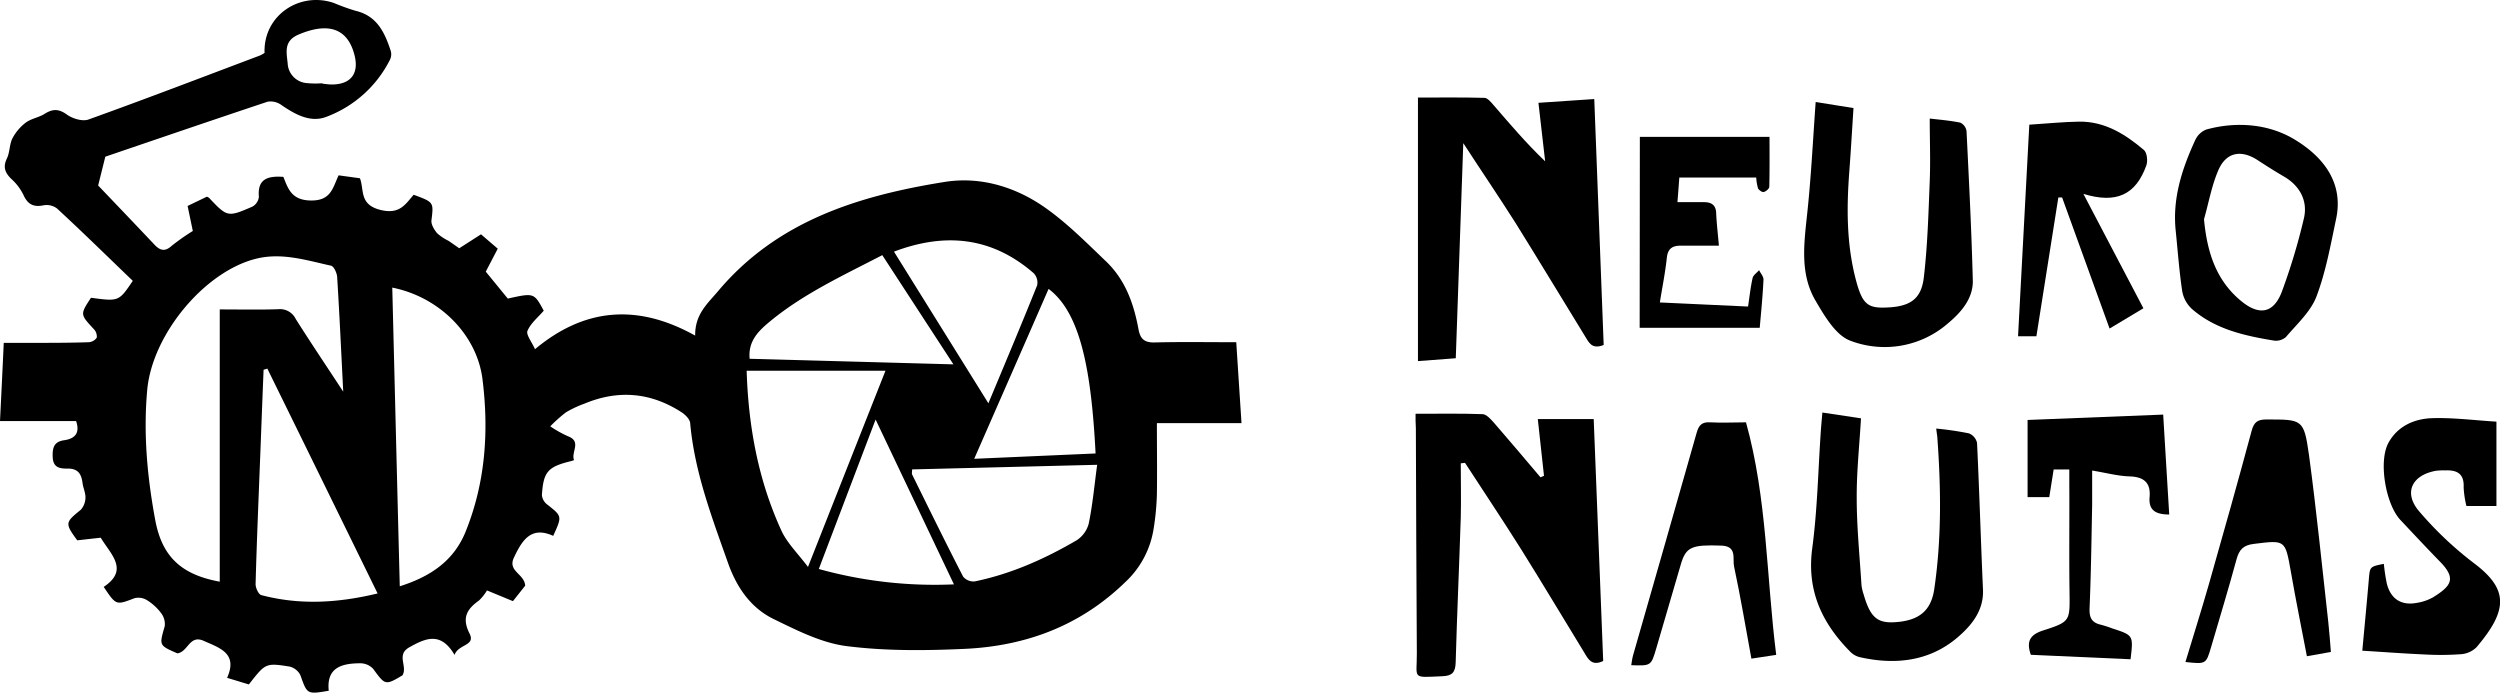 <svg xmlns="http://www.w3.org/2000/svg" viewBox="0 0 666.31 184.59"><g id="Layer_2" data-name="Layer 2"><g id="Layer_1-2" data-name="Layer 1"><path d="M153,122.64c-.65.21-.77.26-.88.28-6.12,1.5-7.3,2.81-7.69,9.06a3.6,3.6,0,0,0,1.41,2.48c4,3.14,4,3.1,1.6,8.36-5.89-2.69-8.29,1.18-10.46,5.78-1.75,3.68,2.78,4.29,3,7.49l-3.27,4.13-6.92-2.86a12.23,12.23,0,0,1-2.14,2.7c-3.24,2.31-4.62,4.63-2.5,8.8,1.67,3.31-3,2.78-4,5.69-3.67-6.24-7.65-4.49-12-2.06-3.67,2-.44,5.07-1.88,7.5-4.58,2.73-4.62,2.64-7.8-1.71a4.71,4.71,0,0,0-3.37-1.5c-4.92,0-9.14,1.07-8.48,7.32-5.85,1-5.74.93-7.56-4.14a4.34,4.34,0,0,0-2.91-2.31c-6.39-1-6.4-.88-10.82,4.77l-5.8-1.76c2.92-6.54-1.95-7.94-6.24-9.86-3.8-1.7-4.13,2.91-7,3.34-5-2.16-4.84-2.13-3.38-7.27a4.83,4.83,0,0,0-1-3.5A13.62,13.62,0,0,0,39.24,160a4.36,4.36,0,0,0-3.33-.58c-5,1.88-4.92,2-8.27-3,6.86-4.55,1.86-8.66-.79-13.11l-6.26.7c-3.33-4.53-3.22-4.78.92-8.12a5,5,0,0,0,1.27-3.36c0-1.26-.63-2.54-.79-3.84-.31-2.45-1.27-3.87-4.08-3.8-1.84,0-3.73-.17-3.86-3-.12-2.53.31-4.17,3.06-4.56s4.31-1.83,3.17-5.1H0c.34-6.86.67-13.53,1-20.85,1.94,0,4.74,0,7.55,0,5,0,10.07,0,15.1-.17a2.81,2.81,0,0,0,2.14-1.22,2.83,2.83,0,0,0-.8-2.29c-3.63-3.92-3.66-3.89-.74-8.34,7.43,1,7.43,1,11.14-4.51-6.73-6.47-13.39-13-20.2-19.29a4.6,4.6,0,0,0-3.57-.84c-2.75.57-4.27-.3-5.4-2.83A14,14,0,0,0,3,47.67C1.31,46,.74,44.5,1.85,42.21c.79-1.64.65-3.74,1.47-5.35a12.66,12.66,0,0,1,3.59-4.21c1.46-1.07,3.48-1.34,5-2.32,2.14-1.34,3.74-1.37,5.92.21,1.51,1.08,4.16,1.89,5.76,1.31,15.3-5.5,30.5-11.33,45.72-17.07a9.32,9.32,0,0,0,1.2-.68C70.16,4.13,79.84-2.34,89,.8a59.61,59.61,0,0,0,5.73,2.07c5.76,1.33,7.82,5.81,9.41,10.69a3.29,3.29,0,0,1-.18,2.31A31.2,31.2,0,0,1,87,31.13c-4.26,1.66-8.35-.64-12-3.14a4.93,4.93,0,0,0-3.65-.89C56.64,32,42.05,37,28.07,41.76l-1.91,7.68c4.64,4.86,9.85,10.3,15,15.76,1.44,1.51,2.73,2,4.55.36a57.54,57.54,0,0,1,5.68-4L50,54.89l5.14-2.47a3.68,3.68,0,0,1,.57.3c4.86,5.14,4.95,5.22,11.58,2.34A3.41,3.41,0,0,0,69,52.45c-.41-4.75,2.31-5.61,6.53-5.31,1.27,3.23,2.22,6.3,7.49,6.3s5.69-3.48,7.23-6.71l5.68.78c1.18,3-.25,6.94,5.32,8.4,5.24,1.36,6.75-1.41,9-4,5.44,2,5.32,2,4.74,6.84-.12,1.08.74,2.48,1.52,3.42a13.48,13.48,0,0,0,3,2c.89.59,1.76,1.22,2.89,2l5.8-3.72,4.46,3.83-3.19,6.12,5.87,7.18c7-1.55,7-1.55,9.58,3.23-1.48,1.73-3.46,3.31-4.33,5.36-.44,1,1.13,2.94,2,4.9C155.83,82,170,80.91,185.28,89.45c-.07-5.74,3.32-8.54,6.1-11.85,15.78-18.76,37.47-25.43,60.38-29.11,9.6-1.53,19,1.34,26.9,6.93,5.82,4.11,10.93,9.28,16.11,14.23S302.2,81,303.45,87.82c.48,2.57,1.62,3.52,4.31,3.45,7.17-.18,14.35-.06,21.73-.06.46,7.12.91,14,1.4,21.57H308.34c0,6.76.09,12.84,0,18.91a68.73,68.73,0,0,1-.88,9.28,24.56,24.56,0,0,1-7.59,14.22c-12,11.65-26.52,17-42.79,17.75-10.48.48-21.12.58-31.48-.74-6.67-.86-13.18-4.18-19.37-7.19s-9.91-8.52-12.19-14.95c-4.3-12.18-8.93-24.26-10.09-37.3-.09-1-1.27-2.21-2.25-2.85-8.24-5.35-16.94-6.1-26-2.3a28.3,28.3,0,0,0-4.85,2.28,38.9,38.9,0,0,0-4.19,3.74,30.86,30.86,0,0,0,4.64,2.61C155.16,117.65,152.11,120.49,153,122.64Zm-61.52-18.2c-.55-10.82-1-20.73-1.62-30.63-.07-1.07-.89-2.86-1.65-3-6.51-1.43-13-3.53-19.81-1.89-13.78,3.32-27.82,20.17-29.16,35-1.06,11.65,0,23.15,2.12,34.6,1.79,9.75,6.86,14.63,17.21,16.51V82.47c5.39,0,10.52.12,15.65-.06A4.63,4.63,0,0,1,78.81,85C82.81,91.33,87,97.55,91.51,104.44Zm13.07-27.78c.66,26.47,1.31,52.8,2,79.6,8.28-2.62,14.45-6.84,17.58-14.64,5.26-13.08,6.19-26.69,4.47-40.51C127.15,89.3,117.23,79.2,104.58,76.66ZM199,98.81c.47,14.92,3.1,29.18,9.26,42.61,1.5,3.28,4.31,6,7.09,9.68C222.49,133,229.12,116.2,236,98.81Zm93.42,25.07-49.32,1.23c0,.68-.12,1.07,0,1.35,4.49,9.1,8.95,18.21,13.6,27.23a3.6,3.6,0,0,0,3.1,1.27c9.71-2,18.65-6,27.12-10.94a7.58,7.58,0,0,0,3.25-4.46C291.2,134.6,291.66,129.52,292.42,123.88ZM71.25,98.24l-1,.32q-.41,10.29-.8,20.6c-.47,12.18-1,24.35-1.33,36.54,0,1,.78,2.71,1.52,2.91,10.13,2.67,20.25,2.15,31-.44C90.71,137.9,81,118.07,71.25,98.24Zm182.86-1.13L235.15,68c-10.74,5.58-21.53,10.52-30.64,18.26-2.72,2.32-5.14,5-4.71,9.36Zm-15.82-30,25.14,40.37c4.56-10.93,8.88-21.16,13-31.45a3.62,3.62,0,0,0-.92-3.21C264.48,63.24,252.1,61.84,238.29,67.06ZM292,120.86c-1.14-22.14-4-37.49-12.53-43.86-6.54,15-13.06,29.85-19.82,45.28Zm-37.75,34.89-20.88-43.93c-5.2,13.67-10.08,26.53-15.14,39.83A115.29,115.29,0,0,0,254.22,155.75ZM85.93,22.19v.11c.83.08,1.67.22,2.5.22,5,0,7.27-2.85,6.09-7.68-1.77-7.23-6.9-9-14.85-5.67-4.09,1.7-3.31,4.67-3,7.7a5.52,5.52,0,0,0,5,5.27A24.65,24.65,0,0,0,85.93,22.19Z"/><path d="M390,38.15c-.7,19.72-1.36,38.42-2,57.33l-10.08.76V26c5.81,0,11.76-.08,17.7.08.82,0,1.72,1.09,2.38,1.85C402.38,33,406.78,38.19,411.82,43c-.58-5-1.16-10-1.79-15.6l14.88-1c.85,22.21,1.69,44,2.51,65.55-3.29,1.29-4-.83-5-2.38-6.15-10-12.17-20-18.4-30C399.64,52.65,395,45.84,390,38.15Z"/><path d="M377.28,110.28c6.19,0,12-.11,17.83.1,1,0,2.17,1.29,3,2.22,4.2,4.83,8.32,9.73,12.46,14.61l.94-.4c-.53-4.87-1.06-9.74-1.65-15.11h14.9c.84,21.39,1.69,43,2.53,64.47-3,1.45-4-.47-5-2.17-5.62-9.17-11.12-18.41-16.83-27.53-4.88-7.77-10-15.41-15-23.11l-1.13.13c0,4.79.12,9.58,0,14.36-.41,12.91-1,25.8-1.36,38.71-.07,2.61-.93,3.57-3.49,3.67-8.39.35-6.82.84-6.86-6.17-.14-20-.18-40-.26-59.95C377.27,112.83,377.28,111.55,377.28,110.28Z"/><path d="M516.05,114.22a85.36,85.36,0,0,1,8.71,1.28,3.56,3.56,0,0,1,2.17,2.54c.62,13,1,26.05,1.58,39.07.27,5.72-3.21,9.73-6.81,12.8-7.47,6.37-16.61,7.38-26.07,5.23a5.29,5.29,0,0,1-2.43-1.38c-7.61-7.66-11.71-16.37-10.19-27.66,1.39-10.39,1.57-20.94,2.3-31.42.1-1.41.24-2.82.4-4.73L496,111.49c-.42,7.23-1.18,14.23-1.14,21.24,0,7.75.79,15.49,1.27,23.24a12.34,12.34,0,0,0,.57,2.44c1.76,6.1,3.62,7.73,8.39,7.42,6.33-.41,9.57-3,10.43-8.78,2-13.56,1.81-27.18.8-40.81C516.23,115.68,516.15,115.12,516.05,114.22Z"/><path d="M483.92,27.19,494,28.8c-.37,5.7-.69,11.28-1.11,16.85-.74,9.71-.76,19.37,1.73,28.88,1.62,6.18,3,7.52,7.4,7.45,6.8-.1,10-2,10.72-8,1-8.51,1.24-17.13,1.58-25.72.22-5.45,0-10.91,0-16.67,2.34.29,5.29.51,8.17,1.1a3,3,0,0,1,1.64,2.28c.65,13.25,1.33,26.5,1.67,39.76.13,4.9-3.24,8.63-6.61,11.44a25.67,25.67,0,0,1-26,4.65c-3.91-1.43-6.92-6.61-9.31-10.69-4-6.8-3.16-14.41-2.35-22C482.67,48,483.15,37.88,483.92,27.19Z"/><path d="M665.36,112.38v22.48h-8a25.62,25.62,0,0,1-.74-5c.17-3.58-1.73-4.61-4.84-4.49a17.45,17.45,0,0,0-2.51.1c-6.5,1.15-8.74,5.9-4.49,10.83a94,94,0,0,0,14.56,13.78c9.25,6.94,9.16,12.5.69,22.44a6.54,6.54,0,0,1-4.1,1.84,74.75,74.75,0,0,1-9.7.07c-5.37-.23-10.73-.64-16.62-1,.6-6.49,1.2-12.74,1.74-19,.29-3.39.24-3.4,4-4.15a52.34,52.34,0,0,0,.78,5.19c1,4.14,3.87,6,8,5.21a12.73,12.73,0,0,0,4.38-1.51c4.66-2.92,6.29-4.87,1.9-9.38-3.59-3.68-7.11-7.44-10.63-11.19-3.94-4.18-5.93-15.64-3.18-20.62,2.45-4.44,6.92-6.4,11.73-6.53C653.82,111.29,659.3,112,665.36,112.38Z"/><path d="M579.89,61.6c-.94-8.66,1.66-16.57,5.18-24.24A5.5,5.5,0,0,1,588,34.53c8.08-2.23,16.59-1.49,23.35,2.52,7.3,4.34,13.43,11.18,11.28,21.29-1.48,7-2.74,14.11-5.26,20.74-1.54,4-5.2,7.31-8.12,10.75a4,4,0,0,1-3.22.94c-7.84-1.29-15.59-3-21.8-8.4a8.43,8.43,0,0,1-2.61-4.72C580.82,72.33,580.44,67,579.89,61.6Zm7.53-3.18c.81,8.73,3.18,16.33,10,21.89,4.74,3.86,8.52,3.17,10.7-2.44A163.23,163.23,0,0,0,614,58.39c1.2-4.76-1-8.85-5.24-11.32-2.37-1.38-4.69-2.85-7-4.36-4.33-2.84-8.32-2.23-10.44,2.48C589.48,49.35,588.69,54,587.42,58.42Z"/><path d="M567.84,175.71l-26.57-1.19c-1.28-3.63-.18-5.38,3.31-6.5,7.27-2.34,7.08-2.53,7-10.16-.14-9.57,0-19.16-.06-28.74v-4h-4.17c-.38,2.43-.77,4.86-1.17,7.38H540.4V111.93l36.14-1.43c.54,9,1.07,17.75,1.61,26.63-3.6,0-5.53-1.12-5.23-4.62.34-3.87-1.52-5.42-5.38-5.54-3.08-.1-6.13-.93-9.93-1.56,0,3.25,0,6.17,0,9.09-.18,9.2-.3,18.41-.69,27.61-.1,2.49.56,3.84,3,4.39a31.47,31.47,0,0,1,3.09,1C568.61,169.33,568.61,169.33,567.84,175.71Z"/><path d="M562.25,87.56c-4.3-11.9-8.47-23.42-12.65-34.94l-1,0c-1.94,12.24-3.87,24.48-5.85,37h-4.89c1-18.78,2-37.54,3-56.39,4.83-.31,9-.74,13.17-.81,6.9-.13,12.39,3.34,17.38,7.56.82.69,1.07,2.91.65,4.09-2.82,7.85-8,10.29-16.79,7.6,5.49,10.45,10.71,20.36,16,30.49Z"/><path d="M473.4,174.54l-6.61,1c-1.56-8.45-2.91-16.57-4.63-24.6-.43-2,.89-5.37-3.35-5.52-7.91-.28-9.46.31-10.83,5q-3.27,11.19-6.54,22.36c-1.38,4.7-1.38,4.69-6.68,4.51.17-.91.25-1.81.5-2.66,5.65-19.76,11.35-39.51,16.94-59.29.59-2.1,1.46-2.92,3.66-2.78,3.1.18,6.21,0,9.49,0C471,132.89,470.77,153.67,473.4,174.54Z"/><path d="M621.24,173.76l-6.4,1.14c-1.47-7.7-3-15.17-4.29-22.65-1.51-8.43-1.44-8.33-9.91-7.28-2.72.33-3.85,1.54-4.54,4.06-2.13,7.84-4.49,15.61-6.78,23.41-1.35,4.6-1.37,4.59-6.85,4,2.11-7,4.31-13.92,6.3-20.9,3.87-13.56,7.69-27.13,11.35-40.74.63-2.34,1.63-3,3.92-3,9.62,0,10-.12,11.36,9.46,2,14.78,3.47,29.65,5.14,44.49C620.82,168.32,621,170.81,621.24,173.76Z"/><path d="M437.06,36.48h34.56c0,4.08.05,8.69-.06,13.3,0,.51-.9,1.26-1.5,1.4-.41.1-1.3-.53-1.51-1a12.65,12.65,0,0,1-.47-2.86h-20.5c-.16,2.2-.31,4.16-.5,6.56,2.57,0,4.81,0,7.05,0,1.9,0,3.17.65,3.27,2.87.11,2.7.44,5.39.73,8.72-3.74,0-6.94,0-10.13,0-2.27,0-3.49.77-3.75,3.24-.4,3.8-1.16,7.55-1.86,11.9l23.51,1.09c.38-2.53.65-5.1,1.21-7.6.18-.78,1.14-1.4,1.73-2.09.41.84,1.21,1.7,1.17,2.52-.19,4.17-.6,8.32-1,12.84h-32Z"/></g></g></svg>
